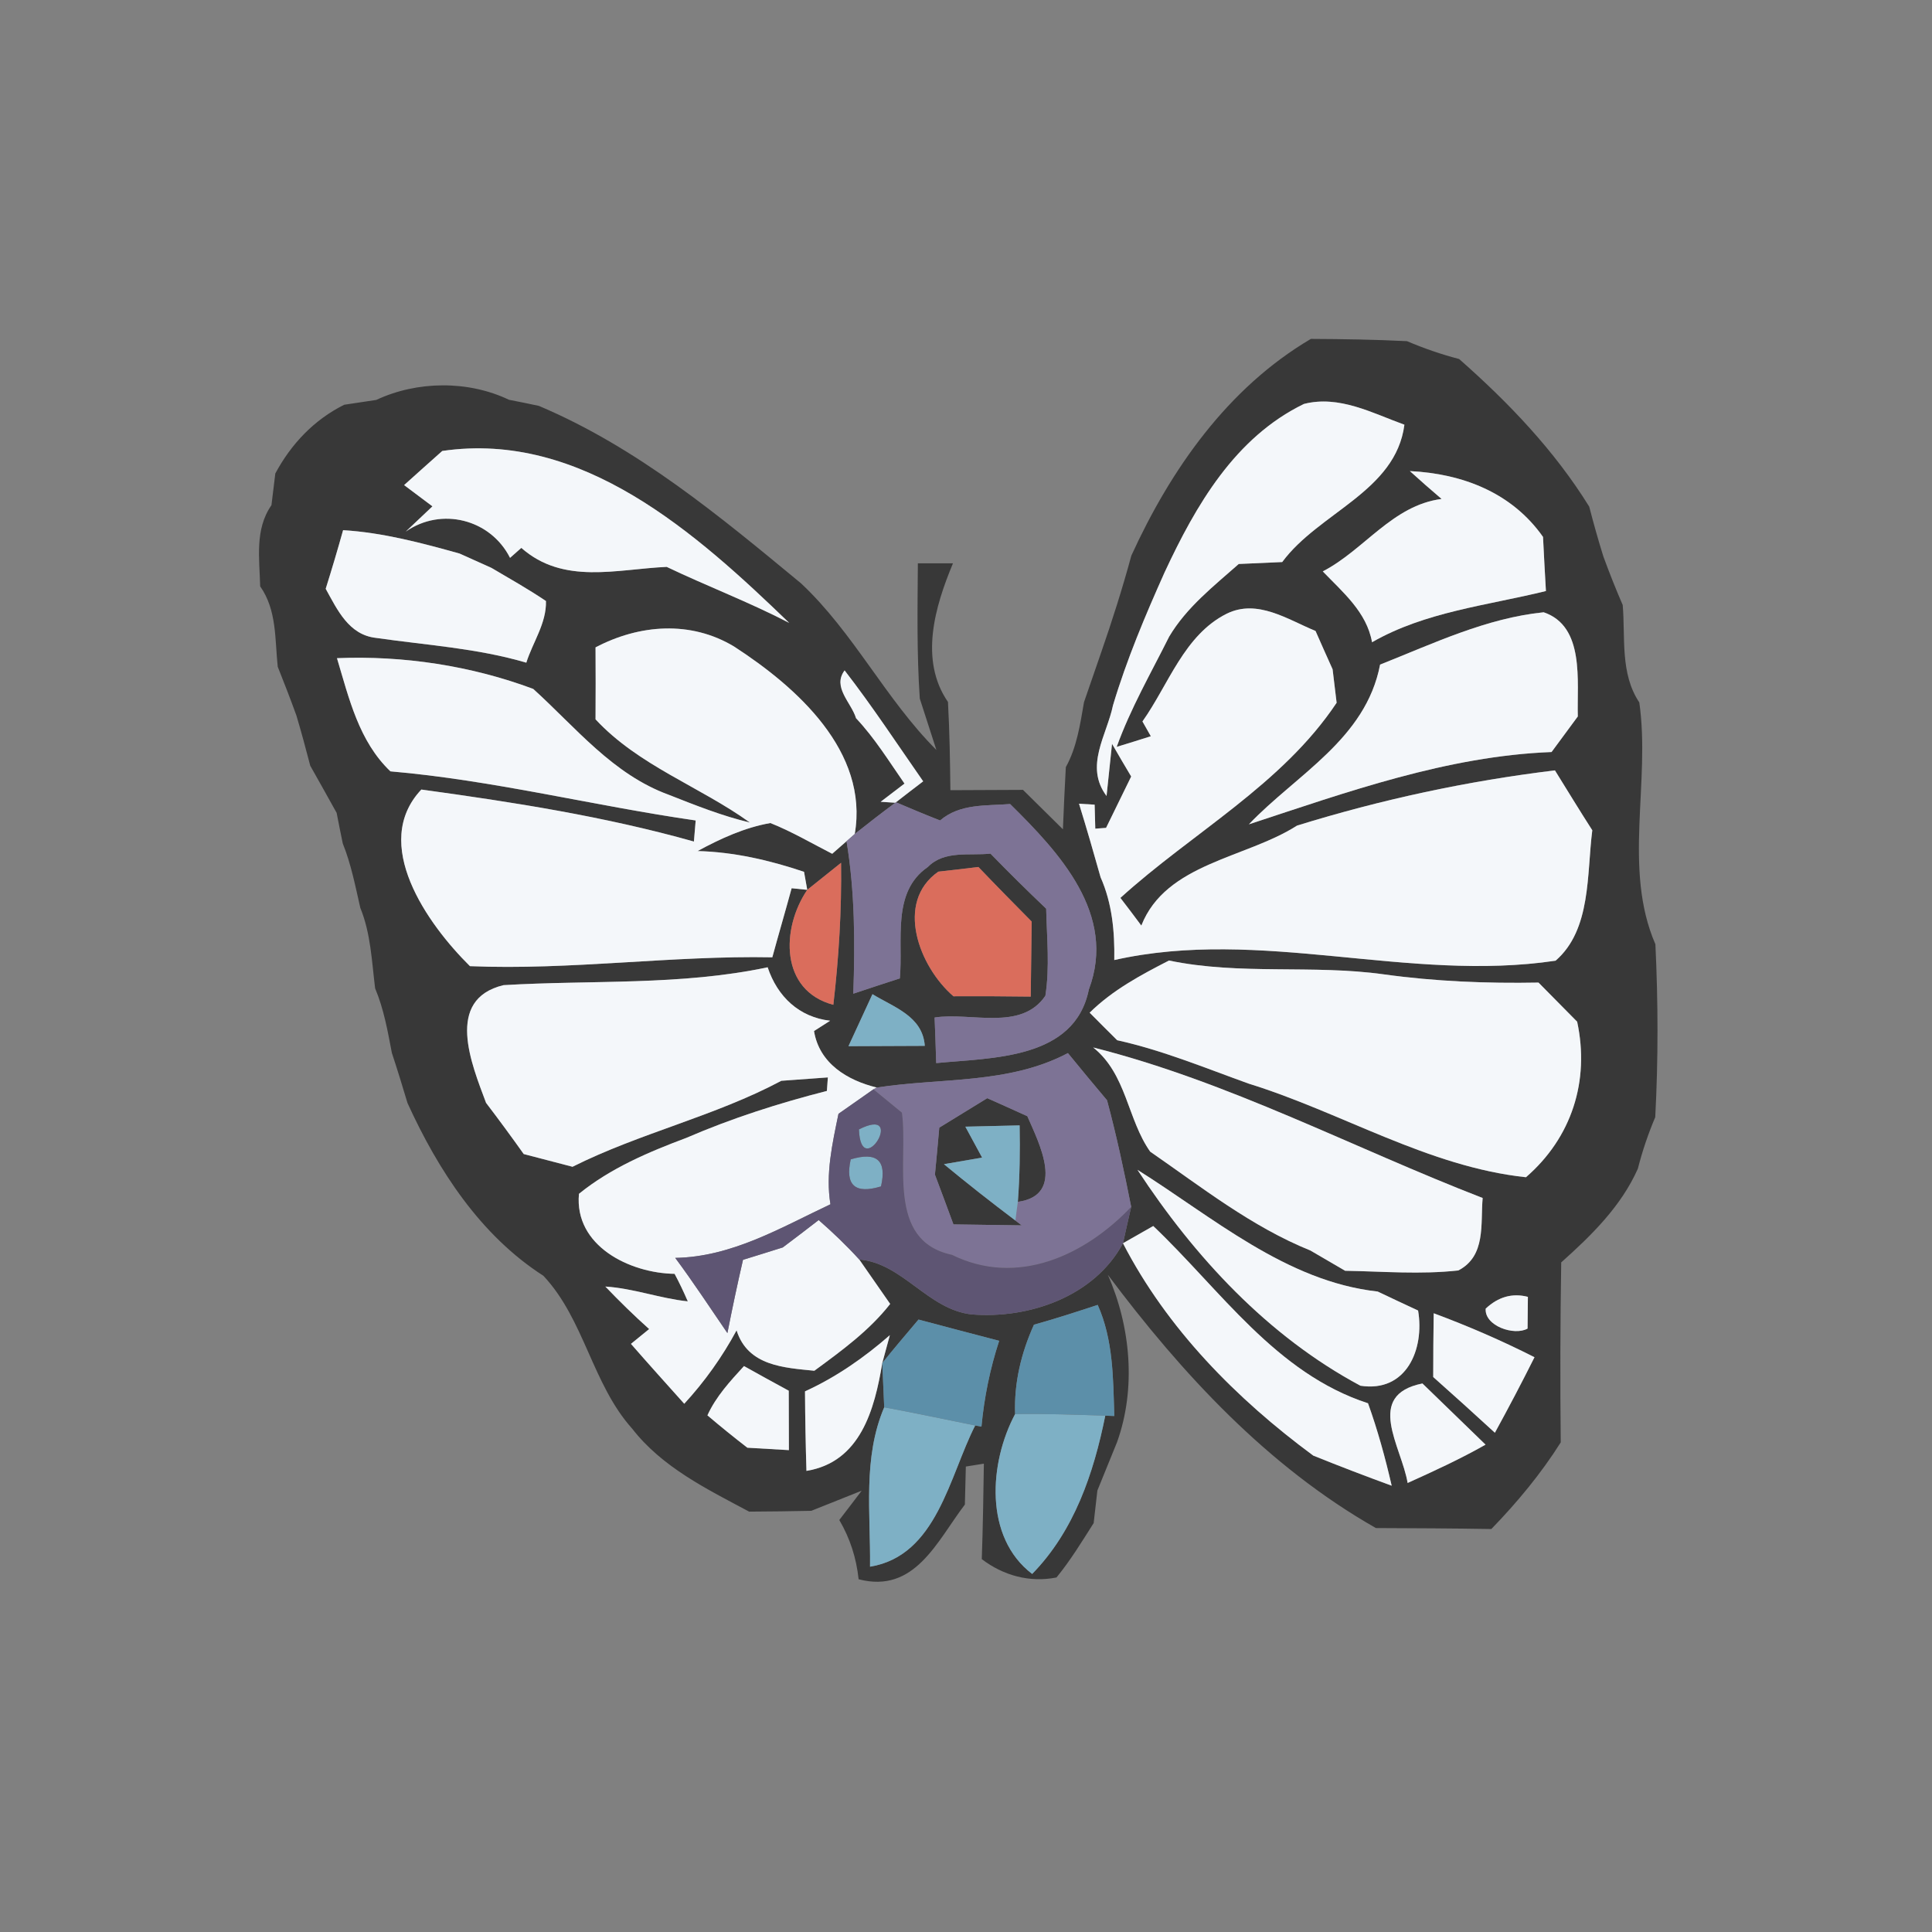 <?xml version="1.0" encoding="UTF-8" ?>
<!DOCTYPE svg PUBLIC "-//W3C//DTD SVG 1.1//EN" "http://www.w3.org/Graphics/SVG/1.1/DTD/svg11.dtd">
<svg width="120pt" height="120pt" viewBox="0 0 120 120" version="1.1" xmlns="http://www.w3.org/2000/svg">
<rect x="0" y="0" width="120" height="120" fill="#808080" stroke="none"/>
<g id="#383838ff">
<path fill="#383838" opacity="1.00" d=" M 81.42 21.05 C 83.41 21.06 85.40 21.09 87.39 21.19 C 88.45 21.64 89.52 22.01 90.63 22.30 C 93.70 25.00 96.55 27.98 98.71 31.47 C 98.98 32.51 99.27 33.55 99.59 34.57 C 99.96 35.58 100.36 36.59 100.79 37.58 C 100.96 39.62 100.62 41.83 101.82 43.63 C 102.53 48.59 100.79 53.97 102.82 58.65 C 102.99 62.22 103.00 65.81 102.81 69.39 C 102.37 70.43 102.01 71.49 101.73 72.59 C 100.69 74.93 98.85 76.73 96.97 78.41 C 96.91 82.13 96.90 85.86 96.94 89.59 C 95.71 91.54 94.23 93.32 92.63 94.97 C 90.24 94.93 87.85 94.92 85.46 94.91 C 78.74 91.09 73.40 85.31 68.81 79.18 C 70.23 82.40 70.58 86.24 69.38 89.58 C 68.97 90.58 68.57 91.58 68.16 92.58 C 68.10 93.09 67.99 94.09 67.93 94.60 C 67.20 95.75 66.49 96.92 65.62 97.98 C 63.95 98.31 62.32 97.86 60.98 96.84 C 61.05 94.86 61.08 92.89 61.11 90.91 L 59.99 91.09 C 59.97 91.68 59.95 92.86 59.93 93.45 C 58.19 95.74 56.82 99.00 53.33 98.09 C 53.19 96.77 52.80 95.55 52.13 94.41 C 52.48 93.96 53.17 93.05 53.52 92.59 C 52.74 92.90 51.17 93.53 50.39 93.84 C 49.10 93.87 47.82 93.88 46.53 93.89 C 43.91 92.49 41.13 91.14 39.26 88.73 C 36.78 85.96 36.29 81.94 33.75 79.24 C 29.84 76.73 27.21 72.68 25.31 68.51 C 25.00 67.47 24.68 66.43 24.34 65.40 C 24.08 64.04 23.84 62.67 23.30 61.39 C 23.09 59.70 23.03 57.98 22.38 56.39 C 22.07 55.04 21.81 53.68 21.29 52.39 C 21.19 51.91 21.00 50.97 20.91 50.49 C 20.37 49.51 19.82 48.54 19.27 47.56 C 19.00 46.52 18.72 45.48 18.41 44.44 C 18.04 43.42 17.65 42.41 17.25 41.41 C 17.07 39.71 17.20 37.89 16.16 36.42 C 16.12 34.72 15.81 32.88 16.86 31.38 C 16.92 30.89 17.04 29.90 17.10 29.41 C 18.08 27.58 19.51 26.07 21.38 25.14 C 21.88 25.06 22.88 24.91 23.37 24.84 C 25.91 23.65 29.08 23.62 31.61 24.83 C 32.08 24.92 33.01 25.11 33.47 25.21 C 39.59 27.80 44.68 32.04 49.75 36.23 C 53.02 39.29 55.00 43.42 58.16 46.58 C 57.90 45.78 57.39 44.19 57.13 43.39 C 56.94 40.60 56.99 37.79 57.01 34.99 C 57.55 34.99 58.65 34.99 59.19 34.99 C 58.08 37.65 57.08 40.99 58.88 43.60 C 58.98 45.43 59.01 47.25 59.03 49.08 C 60.53 49.07 62.04 49.07 63.54 49.06 C 64.36 49.87 65.19 50.69 66.02 51.51 C 66.07 50.22 66.13 48.94 66.20 47.65 C 66.89 46.40 67.09 44.99 67.33 43.61 C 67.69 42.58 68.04 41.56 68.39 40.54 C 69.08 38.55 69.72 36.54 70.27 34.51 C 72.72 29.15 76.26 24.09 81.42 21.05 M 72.34 35.54 C 71.13 38.24 69.98 40.97 69.13 43.81 C 68.75 45.66 67.34 47.59 68.73 49.44 L 69.07 46.20 C 69.46 46.88 69.86 47.56 70.26 48.23 C 69.87 49.03 69.09 50.62 68.70 51.42 L 68.03 51.47 L 67.99 49.98 L 67.02 49.92 C 67.49 51.44 67.93 52.96 68.36 54.49 C 69.08 56.11 69.24 57.87 69.21 59.63 C 78.32 57.58 87.46 61.04 96.62 59.67 C 98.85 57.74 98.55 54.28 98.90 51.57 C 98.11 50.34 97.35 49.09 96.58 47.85 C 91.13 48.51 85.79 49.66 80.56 51.28 C 77.37 53.32 72.42 53.61 70.89 57.49 C 70.46 56.91 70.03 56.34 69.59 55.77 C 74.05 51.72 79.63 48.74 83.02 43.65 C 82.96 43.13 82.83 42.09 82.77 41.57 C 82.50 40.98 81.97 39.78 81.71 39.19 C 79.98 38.48 78.10 37.18 76.19 38.12 C 73.55 39.44 72.58 42.53 70.96 44.81 L 71.48 45.73 C 70.95 45.90 69.89 46.23 69.36 46.39 C 70.22 44.00 71.49 41.80 72.62 39.54 C 73.70 37.72 75.38 36.41 76.94 35.03 C 77.62 35.00 78.97 34.94 79.64 34.91 C 81.92 31.82 86.69 30.53 87.23 26.38 C 85.24 25.66 83.18 24.53 80.99 25.09 C 76.70 27.17 74.27 31.40 72.34 35.54 M 27.47 28.01 C 26.87 28.54 25.69 29.60 25.10 30.13 C 25.54 30.46 26.42 31.12 26.86 31.45 L 25.20 33.02 C 27.42 31.47 30.47 32.25 31.68 34.65 L 32.38 34.03 C 35.00 36.34 38.30 35.35 41.41 35.21 C 43.92 36.41 46.54 37.40 49.02 38.69 C 43.25 33.12 36.14 26.74 27.47 28.01 M 87.57 29.26 C 88.22 29.85 88.88 30.43 89.54 30.99 C 86.48 31.39 84.75 34.15 82.16 35.49 C 83.40 36.78 84.89 38.02 85.22 39.89 C 88.53 37.99 92.37 37.61 96.02 36.71 C 95.95 35.59 95.90 34.47 95.84 33.35 C 93.91 30.60 90.84 29.42 87.57 29.26 M 21.31 32.93 C 20.97 34.15 20.61 35.36 20.23 36.57 C 20.95 37.87 21.66 39.43 23.35 39.62 C 26.47 40.07 29.64 40.26 32.69 41.16 C 33.09 39.89 33.95 38.71 33.91 37.33 C 32.81 36.59 31.66 35.94 30.52 35.27 C 30.02 35.05 29.03 34.60 28.54 34.38 C 26.17 33.72 23.78 33.08 21.31 32.93 M 85.72 41.28 C 84.83 45.91 80.54 48.09 77.57 51.20 C 83.69 49.19 89.88 46.96 96.37 46.71 C 96.78 46.16 97.60 45.05 98.00 44.50 C 97.94 42.32 98.45 38.90 95.88 38.03 C 92.32 38.39 89.02 39.97 85.72 41.28 M 36.99 40.21 C 37.00 41.70 37.00 43.19 36.99 44.68 C 39.67 47.56 43.45 48.84 46.58 51.09 C 44.85 50.68 43.20 50.02 41.55 49.37 C 38.06 48.10 35.77 45.19 33.12 42.79 C 29.27 41.35 25.05 40.71 20.93 40.88 C 21.68 43.38 22.29 46.04 24.25 47.91 C 30.64 48.46 36.88 50.05 43.21 50.96 C 43.18 51.29 43.13 51.94 43.10 52.27 C 37.56 50.71 31.86 49.82 26.17 49.04 C 23.01 52.39 26.52 57.37 29.19 60.01 C 35.47 60.27 41.70 59.34 47.97 59.46 C 48.36 58.03 48.78 56.60 49.17 55.17 L 50.14 55.27 L 49.94 54.15 C 47.80 53.43 45.60 52.92 43.33 52.86 C 44.75 52.09 46.25 51.40 47.85 51.12 C 49.18 51.65 50.42 52.38 51.69 53.03 L 52.58 52.25 C 53.10 55.38 53.11 58.56 53.00 61.72 C 53.72 61.48 55.16 61.00 55.89 60.77 C 56.11 58.42 55.36 55.41 57.63 53.85 C 58.66 52.80 60.21 53.16 61.52 53.02 C 62.65 54.18 63.80 55.32 64.98 56.44 C 65.02 58.24 65.21 60.06 64.93 61.85 C 63.42 64.07 60.31 62.85 58.05 63.20 C 58.08 63.90 58.13 65.32 58.15 66.03 C 61.63 65.69 66.75 65.82 67.63 61.46 C 69.39 56.79 65.79 52.95 62.74 49.94 C 61.25 50.06 59.63 49.90 58.39 50.96 C 57.47 50.60 56.56 50.22 55.65 49.83 C 56.07 49.50 56.92 48.85 57.34 48.53 C 55.73 46.22 54.18 43.86 52.46 41.64 C 51.68 42.68 52.88 43.64 53.17 44.61 C 54.33 45.84 55.22 47.29 56.18 48.67 L 54.70 49.80 L 55.61 49.86 C 54.76 50.49 53.92 51.14 53.09 51.80 C 53.97 46.68 49.50 42.69 45.60 40.16 C 42.90 38.53 39.71 38.78 36.99 40.21 M 50.14 55.27 C 48.51 57.67 48.44 61.53 51.76 62.41 C 52.10 59.48 52.28 56.54 52.24 53.59 C 51.71 54.01 50.67 54.85 50.14 55.27 M 58.28 54.14 C 55.56 56.04 57.09 60.05 59.22 61.88 C 60.82 61.87 62.42 61.88 64.02 61.90 C 64.04 60.35 64.06 58.79 64.08 57.24 C 62.97 56.12 61.86 54.99 60.77 53.85 C 60.15 53.93 58.90 54.07 58.28 54.14 M 67.68 62.90 C 68.10 63.33 68.96 64.18 69.39 64.61 C 72.20 65.23 74.87 66.34 77.57 67.31 C 83.35 69.10 88.70 72.47 94.78 73.12 C 97.62 70.66 98.75 67.14 97.96 63.46 C 97.16 62.65 96.36 61.84 95.56 61.03 C 92.35 61.09 89.14 60.96 85.96 60.52 C 81.53 59.90 77.02 60.58 72.61 59.66 C 70.85 60.56 69.10 61.50 67.68 62.90 M 31.27 61.19 C 27.61 62.08 29.29 66.09 30.19 68.50 C 30.99 69.55 31.77 70.61 32.53 71.68 C 33.54 71.95 34.55 72.20 35.56 72.47 C 39.75 70.37 44.38 69.34 48.53 67.13 C 49.25 67.08 50.70 66.97 51.42 66.92 L 51.36 67.76 C 48.38 68.52 45.44 69.46 42.62 70.68 C 40.27 71.56 37.92 72.56 35.96 74.15 C 35.66 77.39 39.12 79.08 41.90 79.12 C 42.20 79.68 42.47 80.25 42.72 80.83 C 41.00 80.65 39.34 80.02 37.60 79.91 C 38.47 80.82 39.38 81.71 40.32 82.55 L 39.19 83.47 C 40.28 84.72 41.39 85.95 42.50 87.19 C 43.77 85.81 44.86 84.28 45.75 82.63 C 46.45 84.85 48.71 84.95 50.58 85.14 C 52.27 83.90 53.99 82.65 55.29 80.99 C 54.81 80.30 53.85 78.92 53.37 78.23 C 56.06 78.45 57.63 81.34 60.35 81.64 C 63.91 81.93 67.98 80.53 69.75 77.22 C 69.87 76.66 70.13 75.53 70.26 74.96 C 69.82 72.74 69.35 70.53 68.76 68.34 C 67.94 67.37 67.13 66.39 66.33 65.41 C 62.63 67.36 58.43 66.93 54.46 67.55 C 52.62 67.10 50.89 66.05 50.56 64.04 C 50.81 63.88 51.31 63.56 51.56 63.40 C 49.64 63.18 48.29 61.91 47.68 60.08 C 42.26 61.23 36.75 60.86 31.27 61.19 M 54.19 61.75 C 53.69 62.83 53.20 63.90 52.70 64.98 C 54.28 64.97 55.86 64.97 57.44 64.96 C 57.31 63.12 55.53 62.57 54.19 61.75 M 67.90 65.06 C 69.98 66.72 70.02 69.52 71.44 71.53 C 74.65 73.75 77.75 76.20 81.39 77.67 C 81.93 77.99 83.01 78.62 83.55 78.93 C 85.89 78.97 88.24 79.17 90.58 78.91 C 92.31 78.01 91.95 76.02 92.09 74.41 C 84.03 71.29 76.32 67.18 67.90 65.06 M 70.65 72.66 C 74.20 78.07 78.74 82.99 84.50 86.07 C 87.35 86.51 88.49 83.81 88.08 81.40 C 87.45 81.11 86.20 80.52 85.57 80.22 C 79.88 79.59 75.32 75.59 70.65 72.66 M 69.75 77.22 C 72.49 82.53 76.80 86.89 81.57 90.41 C 83.18 91.06 84.80 91.68 86.44 92.28 C 86.04 90.54 85.57 88.83 84.97 87.16 C 79.24 85.30 75.81 80.12 71.63 76.15 C 71.16 76.42 70.22 76.95 69.75 77.22 M 92.28 81.28 C 92.19 82.35 94.05 82.99 94.88 82.52 C 94.89 82.03 94.89 81.04 94.90 80.55 C 93.93 80.30 93.06 80.55 92.28 81.28 M 64.22 82.28 C 63.43 84.03 62.98 85.89 63.05 87.83 C 61.44 90.85 61.11 95.48 64.11 97.76 C 66.72 95.09 67.93 91.51 68.65 87.93 L 69.21 87.95 C 69.14 85.62 69.15 83.22 68.18 81.05 C 66.87 81.48 65.55 81.91 64.22 82.28 M 57.05 81.96 C 56.29 82.86 55.53 83.75 54.80 84.66 C 54.83 85.35 54.89 86.72 54.92 87.41 C 53.58 90.55 54.08 94.00 54.04 97.31 C 58.19 96.63 58.96 91.69 60.57 88.54 L 60.96 88.61 C 61.13 86.80 61.49 85.02 62.06 83.28 C 60.39 82.85 58.72 82.40 57.05 81.96 M 89.05 81.57 C 89.03 82.89 89.02 84.20 89.02 85.53 C 90.30 86.67 91.58 87.82 92.85 88.99 C 93.70 87.44 94.52 85.88 95.31 84.30 C 93.28 83.27 91.18 82.36 89.05 81.57 M 50.00 86.42 C 50.01 88.07 50.04 89.71 50.09 91.36 C 53.45 90.81 54.32 87.54 54.80 84.66 L 55.27 82.93 C 53.68 84.32 51.93 85.54 50.00 86.42 M 43.94 87.91 C 44.75 88.60 45.58 89.27 46.42 89.92 C 47.07 89.96 48.36 90.03 49.00 90.07 C 49.00 88.84 48.99 87.61 48.99 86.38 C 48.29 86.00 46.90 85.24 46.21 84.85 C 45.35 85.79 44.47 86.74 43.94 87.91 M 87.43 92.11 C 89.07 91.37 90.70 90.62 92.27 89.73 C 90.96 88.46 89.66 87.20 88.35 85.93 C 84.73 86.66 87.06 89.85 87.43 92.11 Z" />
<path fill="#383838" opacity="1.00" d=" M 61.32 68.21 C 62.15 68.58 62.98 68.95 63.81 69.33 C 64.52 70.97 66.23 74.23 63.22 74.65 C 63.34 73.07 63.36 71.48 63.33 69.90 C 62.49 69.92 60.80 69.96 59.96 69.98 C 60.22 70.46 60.74 71.42 61.00 71.90 C 60.41 72.00 59.22 72.21 58.63 72.31 C 60.08 73.51 61.56 74.67 63.07 75.81 L 63.46 76.11 C 62.05 76.09 60.63 76.07 59.22 76.05 C 58.84 75.02 58.46 73.99 58.07 72.96 C 58.14 72.23 58.28 70.77 58.34 70.04 C 59.33 69.43 60.33 68.82 61.32 68.21 Z" />
</g>
<g id="#f4f7faff">
<path fill="#f4f7fa" opacity="1.00" d=" M 72.34 35.54 C 74.27 31.40 76.70 27.17 80.99 25.09 C 83.18 24.53 85.24 25.66 87.23 26.38 C 86.69 30.53 81.92 31.82 79.64 34.91 C 78.97 34.94 77.62 35.00 76.94 35.03 C 75.38 36.41 73.70 37.72 72.62 39.54 C 71.49 41.80 70.22 44.00 69.36 46.39 C 69.89 46.23 70.95 45.90 71.48 45.73 L 70.96 44.81 C 72.58 42.53 73.55 39.44 76.19 38.12 C 78.10 37.18 79.98 38.48 81.71 39.19 C 81.97 39.78 82.50 40.98 82.77 41.57 C 82.83 42.09 82.96 43.13 83.02 43.65 C 79.63 48.74 74.05 51.72 69.59 55.77 C 70.03 56.34 70.46 56.91 70.89 57.49 C 72.42 53.61 77.37 53.32 80.56 51.28 C 85.79 49.66 91.13 48.51 96.58 47.85 C 97.35 49.09 98.11 50.34 98.90 51.57 C 98.55 54.28 98.85 57.74 96.62 59.67 C 87.46 61.04 78.32 57.58 69.21 59.63 C 69.24 57.87 69.08 56.11 68.36 54.49 C 67.93 52.96 67.49 51.44 67.02 49.92 L 67.99 49.98 L 68.03 51.47 L 68.70 51.42 C 69.09 50.62 69.87 49.03 70.26 48.23 C 69.86 47.56 69.46 46.88 69.07 46.20 L 68.73 49.44 C 67.34 47.59 68.75 45.66 69.13 43.81 C 69.98 40.97 71.13 38.24 72.34 35.54 Z" />
<path fill="#f4f7fa" opacity="1.00" d=" M 27.47 28.01 C 36.14 26.74 43.25 33.12 49.02 38.69 C 46.54 37.40 43.92 36.41 41.41 35.21 C 38.30 35.35 35.00 36.34 32.38 34.03 L 31.68 34.65 C 30.47 32.25 27.42 31.47 25.20 33.02 L 26.86 31.45 C 26.42 31.12 25.54 30.46 25.10 30.13 C 25.69 29.60 26.87 28.54 27.47 28.01 Z" />
<path fill="#f4f7fa" opacity="1.00" d=" M 87.57 29.26 C 90.84 29.42 93.91 30.60 95.84 33.35 C 95.90 34.47 95.95 35.59 96.02 36.71 C 92.37 37.61 88.53 37.99 85.22 39.89 C 84.89 38.02 83.40 36.78 82.16 35.49 C 84.75 34.15 86.48 31.39 89.54 30.99 C 88.88 30.43 88.22 29.85 87.57 29.26 Z" />
<path fill="#f4f7fa" opacity="1.00" d=" M 21.31 32.93 C 23.78 33.08 26.17 33.72 28.54 34.38 C 29.03 34.60 30.02 35.05 30.52 35.27 C 31.66 35.94 32.81 36.59 33.91 37.33 C 33.95 38.71 33.09 39.89 32.69 41.16 C 29.64 40.26 26.47 40.07 23.35 39.62 C 21.66 39.43 20.95 37.87 20.23 36.57 C 20.61 35.36 20.97 34.15 21.31 32.93 Z" />
<path fill="#f4f7fa" opacity="1.00" d=" M 85.72 41.28 C 89.02 39.97 92.32 38.39 95.88 38.03 C 98.45 38.90 97.94 42.32 98.00 44.50 C 97.60 45.05 96.78 46.16 96.37 46.71 C 89.88 46.96 83.69 49.19 77.57 51.20 C 80.54 48.09 84.83 45.91 85.72 41.28 Z" />
<path fill="#f4f7fa" opacity="1.00" d=" M 36.99 40.21 C 39.71 38.78 42.90 38.53 45.60 40.16 C 49.50 42.69 53.97 46.68 53.09 51.80 C 52.97 51.91 52.71 52.14 52.58 52.25 L 51.69 53.03 C 50.42 52.38 49.18 51.65 47.85 51.12 C 46.25 51.40 44.75 52.09 43.33 52.86 C 45.60 52.92 47.80 53.43 49.94 54.15 L 50.14 55.27 L 49.17 55.17 C 48.78 56.60 48.36 58.03 47.97 59.46 C 41.70 59.34 35.47 60.27 29.19 60.01 C 26.52 57.37 23.01 52.39 26.17 49.04 C 31.86 49.82 37.56 50.71 43.10 52.27 C 43.13 51.94 43.18 51.29 43.21 50.96 C 36.88 50.05 30.64 48.46 24.25 47.91 C 22.29 46.04 21.68 43.38 20.93 40.88 C 25.05 40.71 29.27 41.35 33.12 42.79 C 35.77 45.19 38.06 48.10 41.55 49.37 C 43.20 50.02 44.85 50.68 46.58 51.09 C 43.45 48.84 39.67 47.56 36.99 44.68 C 37.00 43.19 37.00 41.70 36.99 40.21 Z" />
<path fill="#f4f7fa" opacity="1.00" d=" M 53.17 44.61 C 52.88 43.64 51.68 42.68 52.46 41.64 C 54.18 43.86 55.73 46.22 57.34 48.53 C 56.92 48.85 56.07 49.50 55.65 49.83 L 55.61 49.86 L 54.70 49.80 L 56.18 48.67 C 55.22 47.29 54.33 45.84 53.17 44.61 Z" />
<path fill="#f4f7fa" opacity="1.00" d=" M 67.68 62.90 C 69.10 61.50 70.85 60.56 72.61 59.66 C 77.02 60.58 81.53 59.90 85.96 60.52 C 89.14 60.96 92.35 61.09 95.56 61.03 C 96.36 61.84 97.16 62.65 97.96 63.46 C 98.75 67.14 97.62 70.66 94.78 73.12 C 88.70 72.47 83.35 69.10 77.57 67.31 C 74.87 66.34 72.20 65.23 69.39 64.61 C 68.96 64.18 68.10 63.33 67.68 62.90 Z" />
<path fill="#f4f7fa" opacity="1.00" d=" M 31.27 61.19 C 36.75 60.86 42.26 61.23 47.68 60.08 C 48.29 61.91 49.64 63.18 51.56 63.40 C 51.31 63.56 50.81 63.88 50.56 64.04 C 50.89 66.05 52.62 67.10 54.46 67.55 L 54.25 67.66 C 53.71 68.04 52.62 68.80 52.08 69.18 C 51.70 71.03 51.27 72.91 51.58 74.80 C 48.50 76.25 45.46 78.07 41.94 78.13 C 43.07 79.65 44.11 81.24 45.18 82.80 C 45.48 81.28 45.80 79.76 46.15 78.25 C 46.76 78.06 48.00 77.68 48.62 77.48 C 49.18 77.06 50.30 76.21 50.85 75.78 C 51.73 76.55 52.58 77.36 53.37 78.23 C 53.85 78.92 54.81 80.30 55.29 80.99 C 53.99 82.65 52.27 83.90 50.58 85.14 C 48.71 84.95 46.45 84.85 45.75 82.63 C 44.86 84.28 43.77 85.81 42.50 87.19 C 41.39 85.95 40.28 84.72 39.19 83.47 L 40.32 82.55 C 39.38 81.71 38.47 80.82 37.60 79.91 C 39.34 80.02 41.00 80.65 42.72 80.83 C 42.47 80.25 42.20 79.68 41.90 79.12 C 39.12 79.08 35.66 77.39 35.96 74.15 C 37.92 72.56 40.27 71.56 42.62 70.68 C 45.44 69.46 48.38 68.52 51.36 67.76 L 51.42 66.92 C 50.70 66.97 49.25 67.08 48.53 67.13 C 44.38 69.34 39.75 70.37 35.56 72.47 C 34.55 72.20 33.54 71.95 32.53 71.68 C 31.77 70.61 30.99 69.55 30.19 68.50 C 29.29 66.09 27.61 62.08 31.27 61.19 Z" />
<path fill="#f4f7fa" opacity="1.00" d=" M 67.90 65.06 C 76.32 67.18 84.03 71.29 92.09 74.41 C 91.95 76.02 92.31 78.01 90.58 78.91 C 88.24 79.17 85.89 78.97 83.55 78.93 C 83.01 78.62 81.93 77.99 81.39 77.67 C 77.75 76.20 74.65 73.75 71.44 71.53 C 70.02 69.52 69.98 66.72 67.90 65.06 Z" />
<path fill="#f4f7fa" opacity="1.00" d=" M 70.65 72.66 C 75.32 75.59 79.88 79.59 85.57 80.22 C 86.20 80.52 87.45 81.11 88.08 81.40 C 88.49 83.81 87.35 86.51 84.50 86.07 C 78.74 82.99 74.20 78.07 70.65 72.66 Z" />
<path fill="#f4f7fa" opacity="1.00" d=" M 69.75 77.22 C 70.22 76.95 71.16 76.42 71.63 76.15 C 75.81 80.12 79.24 85.30 84.97 87.16 C 85.57 88.83 86.04 90.54 86.44 92.28 C 84.80 91.68 83.18 91.06 81.57 90.41 C 76.80 86.89 72.49 82.53 69.75 77.22 Z" />
<path fill="#f4f7fa" opacity="1.00" d=" M 92.28 81.28 C 93.06 80.55 93.93 80.30 94.90 80.55 C 94.89 81.04 94.89 82.03 94.88 82.52 C 94.05 82.99 92.19 82.35 92.28 81.28 Z" />
<path fill="#f4f7fa" opacity="1.00" d=" M 89.05 81.57 C 91.18 82.36 93.28 83.27 95.31 84.30 C 94.52 85.88 93.70 87.44 92.85 88.99 C 91.58 87.82 90.30 86.67 89.02 85.53 C 89.02 84.20 89.03 82.89 89.05 81.57 Z" />
<path fill="#f4f7fa" opacity="1.00" d=" M 50.00 86.42 C 51.93 85.54 53.68 84.32 55.27 82.93 L 54.80 84.66 C 54.32 87.54 53.45 90.81 50.09 91.36 C 50.04 89.71 50.01 88.07 50.00 86.42 Z" />
<path fill="#f4f7fa" opacity="1.00" d=" M 43.94 87.91 C 44.47 86.74 45.35 85.79 46.21 84.85 C 46.90 85.24 48.29 86.00 48.99 86.38 C 48.99 87.61 49.00 88.84 49.00 90.07 C 48.36 90.03 47.07 89.96 46.42 89.92 C 45.58 89.27 44.75 88.60 43.94 87.91 Z" />
<path fill="#f4f7fa" opacity="1.00" d=" M 87.43 92.11 C 87.06 89.85 84.73 86.66 88.35 85.93 C 89.66 87.20 90.96 88.46 92.27 89.73 C 90.70 90.62 89.07 91.37 87.43 92.11 Z" />
</g>
<g id="#7d7395ff">
<path fill="#7d7395" opacity="1.00" d=" M 55.61 49.86 L 55.65 49.83 C 56.56 50.22 57.47 50.60 58.39 50.96 C 59.63 49.90 61.25 50.06 62.74 49.94 C 65.79 52.95 69.39 56.79 67.63 61.46 C 66.75 65.82 61.63 65.69 58.15 66.03 C 58.13 65.32 58.08 63.90 58.05 63.20 C 60.31 62.85 63.42 64.07 64.93 61.85 C 65.21 60.06 65.02 58.24 64.98 56.44 C 63.80 55.32 62.65 54.18 61.52 53.02 C 60.21 53.16 58.66 52.80 57.63 53.85 C 55.36 55.41 56.11 58.42 55.89 60.77 C 55.16 61.00 53.72 61.48 53.00 61.72 C 53.11 58.56 53.10 55.38 52.58 52.25 C 52.71 52.14 52.97 51.91 53.09 51.80 C 53.92 51.14 54.76 50.49 55.61 49.86 Z" />
<path fill="#7d7395" opacity="1.00" d=" M 54.46 67.55 C 58.43 66.93 62.63 67.36 66.33 65.41 C 67.13 66.39 67.94 67.37 68.76 68.34 C 69.35 70.53 69.82 72.74 70.26 74.96 C 67.39 77.98 63.18 79.94 59.13 77.94 C 55.00 77.06 56.43 72.18 56.02 69.11 C 55.58 68.75 54.69 68.02 54.25 67.66 L 54.46 67.55 M 61.32 68.21 C 60.33 68.82 59.33 69.43 58.34 70.04 C 58.28 70.77 58.14 72.23 58.07 72.96 C 58.46 73.99 58.84 75.02 59.22 76.05 C 60.63 76.07 62.05 76.09 63.46 76.11 L 63.07 75.81 C 63.10 75.52 63.18 74.94 63.22 74.65 C 66.23 74.23 64.52 70.97 63.81 69.33 C 62.98 68.95 62.15 68.58 61.32 68.21 Z" />
</g>
<g id="#da6d5cff">
<path fill="#da6d5c" opacity="1.00" d=" M 50.14 55.27 C 50.67 54.85 51.71 54.01 52.24 53.59 C 52.28 56.54 52.10 59.48 51.76 62.41 C 48.44 61.53 48.51 57.67 50.14 55.27 Z" />
<path fill="#da6d5c" opacity="1.00" d=" M 58.28 54.14 C 58.90 54.07 60.15 53.93 60.77 53.85 C 61.86 54.99 62.97 56.12 64.08 57.24 C 64.06 58.79 64.04 60.35 64.02 61.90 C 62.42 61.88 60.82 61.87 59.22 61.88 C 57.09 60.05 55.56 56.04 58.28 54.14 Z" />
</g>
<g id="#7eb0c5ff">
<path fill="#7eb0c5" opacity="1.00" d=" M 54.19 61.75 C 55.53 62.57 57.31 63.12 57.44 64.96 C 55.86 64.97 54.28 64.97 52.70 64.98 C 53.20 63.90 53.69 62.83 54.19 61.75 Z" />
<path fill="#7eb0c5" opacity="1.00" d=" M 53.35 70.15 C 56.36 68.62 53.47 73.46 53.35 70.15 Z" />
<path fill="#7eb0c5" opacity="1.00" d=" M 59.96 69.98 C 60.80 69.96 62.49 69.92 63.33 69.90 C 63.36 71.48 63.34 73.07 63.22 74.65 C 63.18 74.94 63.10 75.52 63.07 75.81 C 61.56 74.67 60.08 73.51 58.63 72.31 C 59.22 72.21 60.41 72.00 61.00 71.90 C 60.74 71.42 60.22 70.46 59.96 69.98 Z" />
<path fill="#7eb0c5" opacity="1.00" d=" M 52.84 72.01 C 54.47 71.52 55.09 72.08 54.72 73.69 C 53.11 74.18 52.48 73.62 52.84 72.01 Z" />
<path fill="#7eb0c5" opacity="1.00" d=" M 54.92 87.41 C 56.81 87.76 58.69 88.16 60.57 88.54 C 58.96 91.69 58.19 96.63 54.04 97.31 C 54.08 94.00 53.58 90.55 54.92 87.41 Z" />
<path fill="#7eb0c5" opacity="1.00" d=" M 63.05 87.83 C 64.92 87.80 66.78 87.87 68.65 87.93 C 67.93 91.51 66.72 95.09 64.11 97.76 C 61.11 95.48 61.44 90.85 63.05 87.83 Z" />
</g>
<g id="#5e5573ff">
<path fill="#5e5573" opacity="1.00" d=" M 52.08 69.18 C 52.62 68.80 53.71 68.04 54.25 67.66 C 54.69 68.02 55.58 68.75 56.02 69.11 C 56.43 72.18 55.00 77.06 59.13 77.94 C 63.18 79.94 67.39 77.98 70.26 74.96 C 70.13 75.53 69.87 76.66 69.75 77.22 C 67.98 80.53 63.91 81.93 60.35 81.64 C 57.63 81.34 56.06 78.45 53.37 78.23 C 52.58 77.36 51.73 76.55 50.85 75.78 C 50.30 76.21 49.18 77.06 48.62 77.48 C 48.00 77.68 46.76 78.06 46.15 78.25 C 45.80 79.76 45.48 81.28 45.18 82.80 C 44.11 81.24 43.07 79.65 41.94 78.13 C 45.46 78.07 48.50 76.25 51.58 74.80 C 51.27 72.91 51.70 71.03 52.08 69.18 M 53.35 70.15 C 53.47 73.46 56.36 68.62 53.35 70.15 M 52.84 72.01 C 52.48 73.62 53.11 74.18 54.72 73.69 C 55.09 72.08 54.47 71.52 52.84 72.01 Z" />
</g>
<g id="#5c8fa9ff">
<path fill="#5c8fa9" opacity="1.00" d=" M 64.22 82.28 C 65.55 81.91 66.87 81.48 68.18 81.05 C 69.15 83.22 69.14 85.62 69.21 87.95 L 68.65 87.93 C 66.78 87.87 64.92 87.80 63.05 87.83 C 62.98 85.89 63.43 84.03 64.22 82.28 Z" />
<path fill="#5c8fa9" opacity="1.00" d=" M 57.05 81.96 C 58.72 82.40 60.39 82.85 62.06 83.28 C 61.49 85.02 61.13 86.80 60.96 88.61 L 60.57 88.54 C 58.69 88.16 56.81 87.76 54.92 87.41 C 54.89 86.72 54.83 85.35 54.80 84.66 C 55.53 83.75 56.29 82.86 57.05 81.96 Z" />
</g>
</svg>
